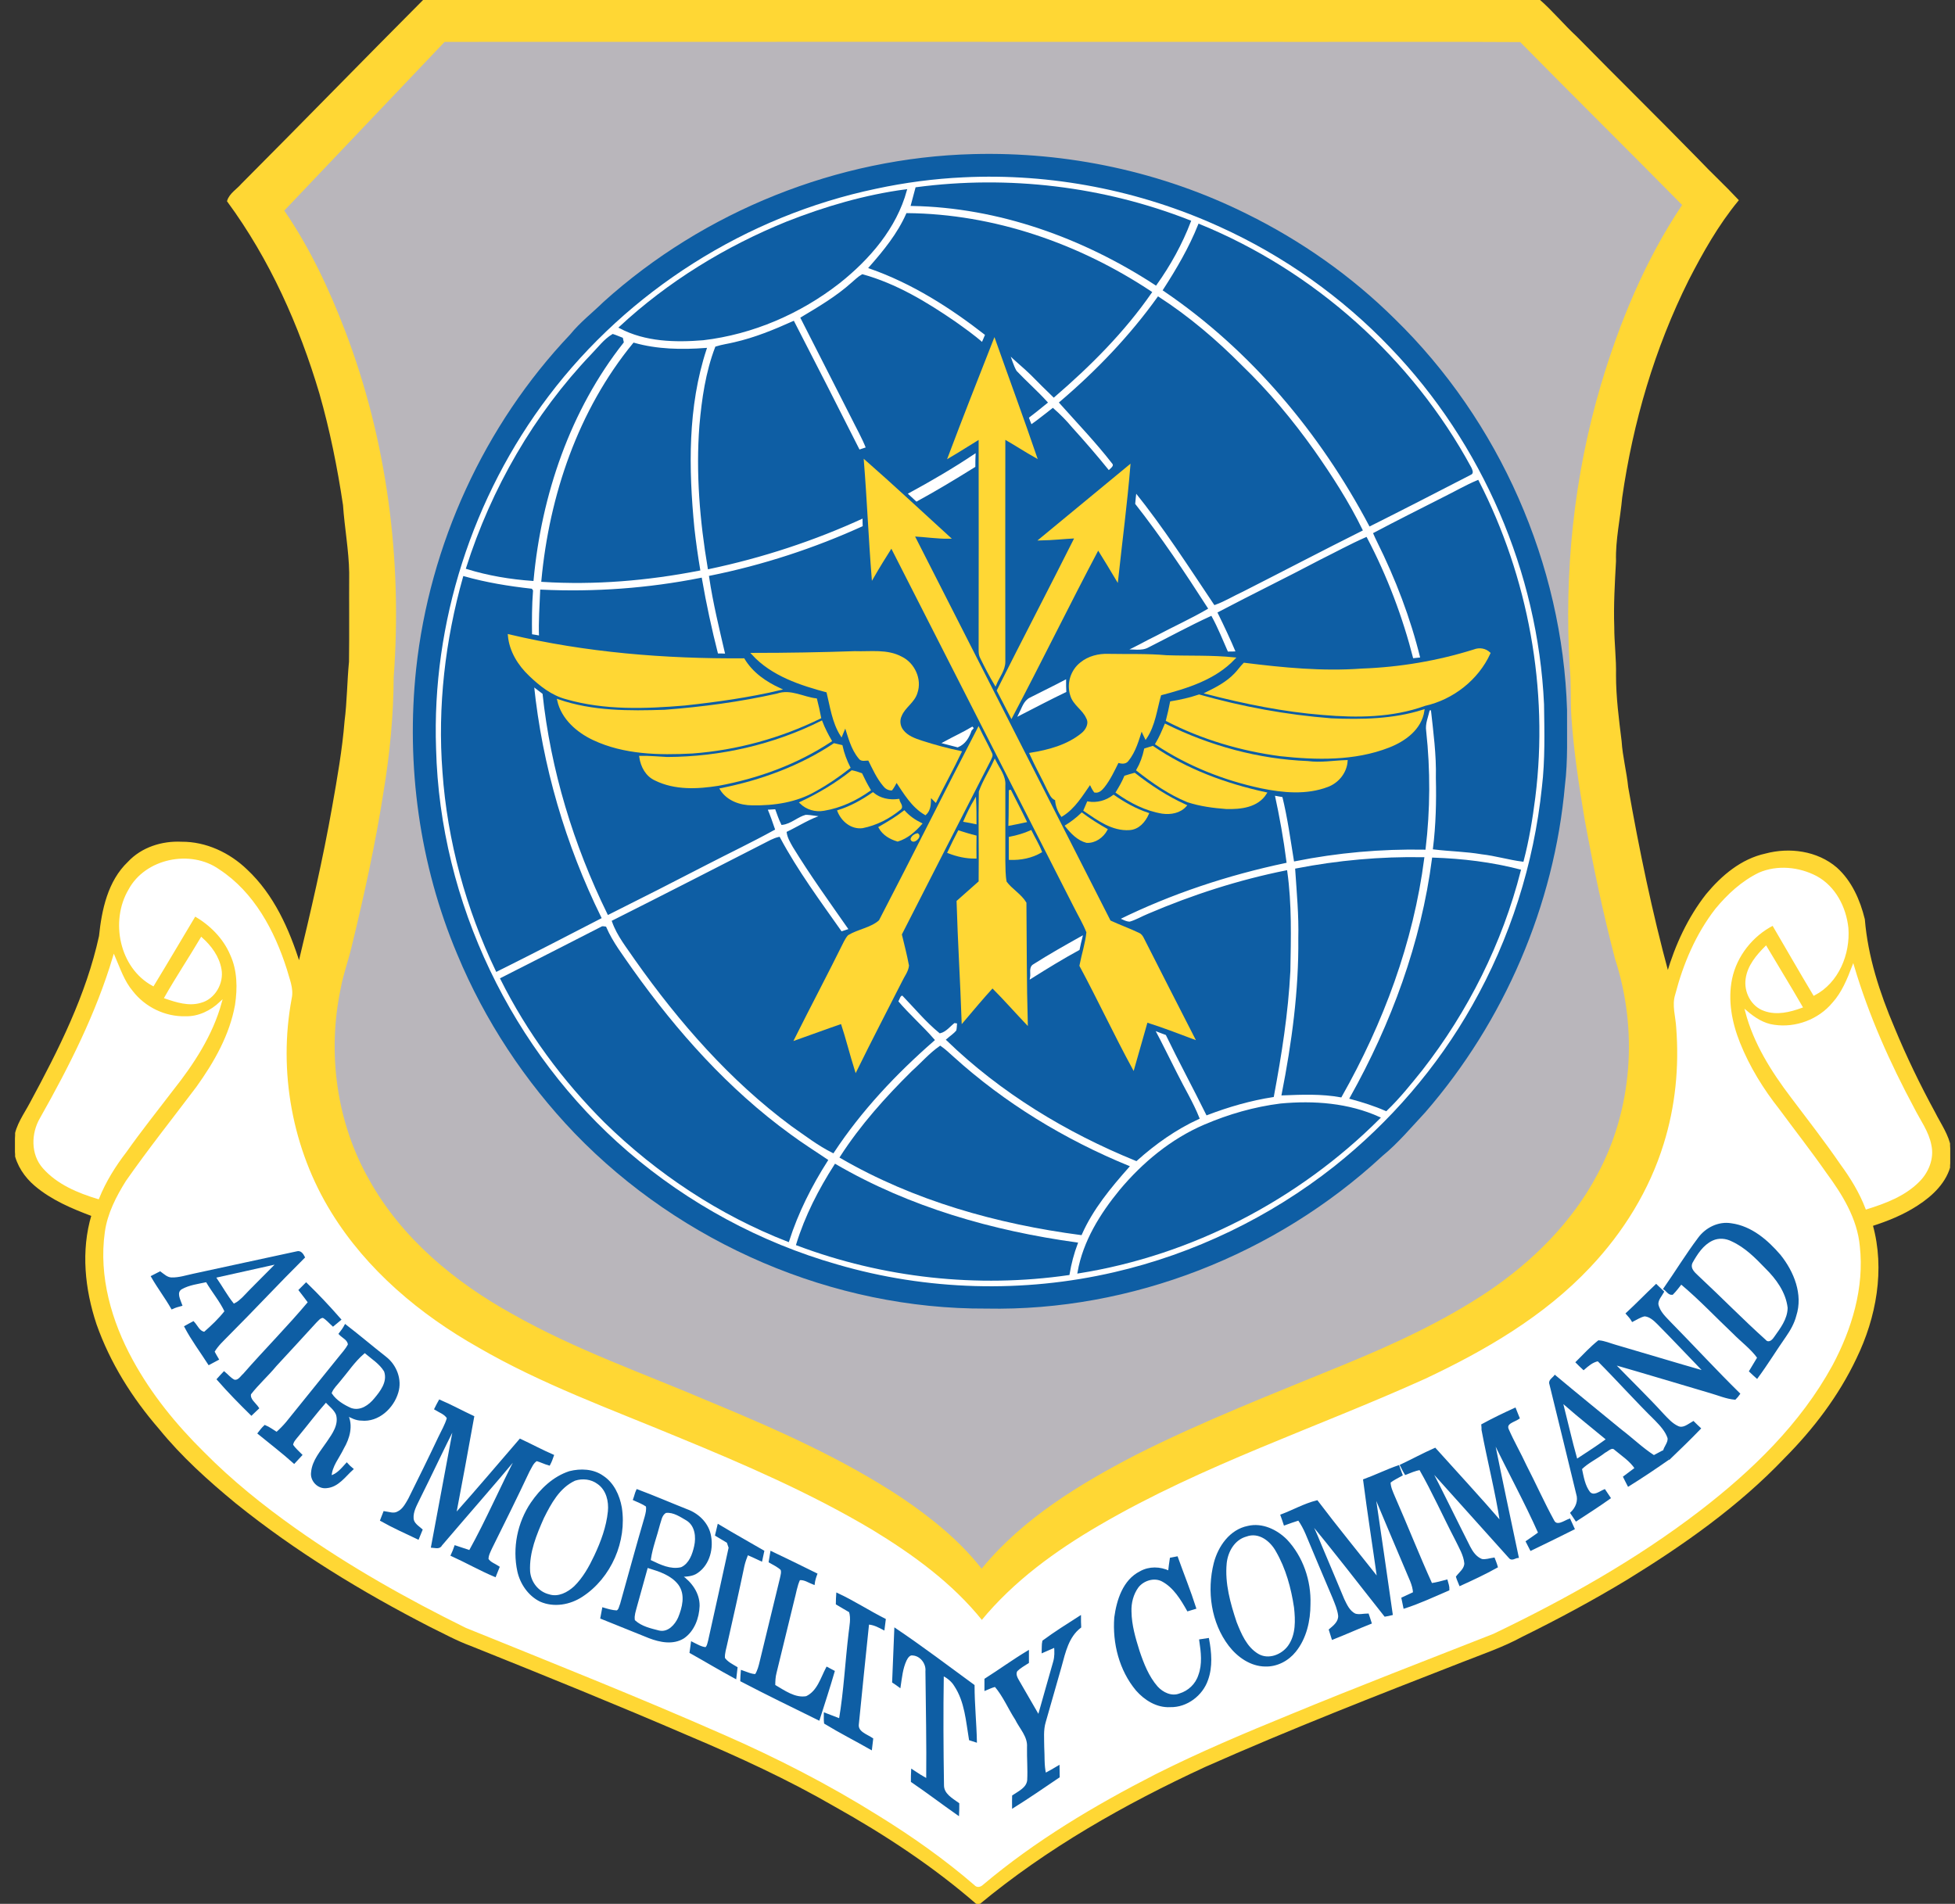 <svg width="115" height="112" viewBox="0 0 115 112" fill="none" xmlns="http://www.w3.org/2000/svg">
<rect x="0" y="0" width="115" height="112" fill="#333333" stroke="none"/>
<g id="Air_Mobility_Command 1" clip-path="url(#clip0_527_10938)">
<path id="Vector" d="M24.974 0H90.501C91.286 0.683 91.946 1.491 92.709 2.197C95.076 4.61 97.49 6.977 99.857 9.402C100.62 10.21 101.439 10.961 102.202 11.78C101.029 13.203 100.119 14.819 99.276 16.459C97.273 20.476 95.998 24.824 95.361 29.263C95.247 30.515 94.963 31.745 94.997 33.008C94.928 34.294 94.849 35.581 94.894 36.878C94.894 37.823 95.019 38.767 94.997 39.724C94.997 41.021 95.168 42.319 95.327 43.605C95.384 44.515 95.623 45.403 95.714 46.314C96.363 50.002 97.125 53.678 98.104 57.286C98.594 55.624 99.333 54.008 100.415 52.631C101.314 51.55 102.452 50.582 103.863 50.275C105.263 49.899 106.88 50.115 108.007 51.083C108.872 51.857 109.361 52.972 109.634 54.088C109.816 56.296 110.511 58.424 111.376 60.462C112.081 62.169 112.889 63.842 113.777 65.47C114.119 66.153 114.585 66.79 114.711 67.564V68.441C114.483 69.511 113.641 70.307 112.753 70.876C111.933 71.411 111.023 71.776 110.101 72.072C110.829 74.678 110.306 77.501 109.145 79.891C108.109 82.076 106.629 84.023 104.933 85.73C102.236 88.564 99.015 90.829 95.703 92.867C93.688 94.085 91.616 95.2 89.511 96.236C88.384 96.85 87.166 97.26 85.982 97.727C80.906 99.707 75.829 101.688 70.855 103.896C66.132 106.081 61.568 108.665 57.55 112H57.516C54.943 109.758 52.086 107.88 49.115 106.218C46.361 104.624 43.459 103.293 40.522 102.052C36.276 100.22 31.997 98.489 27.717 96.771C26.875 96.463 26.101 96.031 25.304 95.644C21.298 93.584 17.428 91.228 13.911 88.394C12.294 87.062 10.724 85.65 9.403 84.023C7.833 82.213 6.535 80.153 5.738 77.888C5.055 75.839 4.816 73.585 5.442 71.491C4.259 71.047 3.063 70.546 2.085 69.715C1.493 69.215 1.037 68.532 0.889 67.769V66.984C0.981 66.198 1.47 65.561 1.823 64.889C3.507 61.771 5.124 58.561 5.886 55.078C6.046 53.53 6.398 51.857 7.571 50.742C8.356 49.899 9.54 49.524 10.678 49.581C12.101 49.569 13.478 50.218 14.491 51.197C16.062 52.665 16.961 54.691 17.598 56.717C18.338 53.644 19.055 50.571 19.602 47.463C19.898 45.79 20.194 44.117 20.33 42.432C20.478 41.272 20.478 40.099 20.592 38.927C20.615 37.185 20.592 35.432 20.603 33.691C20.581 32.359 20.33 31.039 20.239 29.707C19.909 27.499 19.465 25.291 18.85 23.14C17.655 19.111 15.914 15.218 13.421 11.826C13.546 11.416 13.979 11.166 14.252 10.847C17.837 7.25 21.389 3.597 24.974 0Z" fill="#FFD734" stroke="#FFD734" stroke-width="0.125"/>
<path id="Vector_2" d="M26.18 2.527C43.288 2.515 60.395 2.527 77.491 2.527C81.463 2.527 85.424 2.515 89.397 2.538C92.538 5.725 95.725 8.878 98.867 12.065C96.716 15.298 95.213 18.917 94.109 22.628C92.516 28.011 91.935 33.668 92.276 39.268C92.368 40.213 92.311 41.169 92.368 42.114C92.504 44.163 92.811 46.189 93.153 48.215C93.654 50.969 94.234 53.712 94.94 56.421C96.294 60.564 95.976 65.254 93.893 69.089C92.413 71.878 90.103 74.166 87.507 75.919C84.867 77.683 81.976 79.015 79.039 80.221C74.919 81.917 70.742 83.533 66.758 85.548C63.446 87.267 60.156 89.27 57.743 92.184C56.446 90.545 54.795 89.224 53.065 88.052C49.571 85.742 45.712 84.034 41.842 82.429C37.938 80.756 33.886 79.356 30.176 77.25C26.795 75.384 23.676 72.8 21.776 69.385C19.852 66.016 19.306 61.941 20.102 58.163C20.25 57.332 20.546 56.546 20.74 55.727C21.48 52.688 22.151 49.637 22.629 46.553C22.994 44.333 23.21 42.091 23.221 39.837C23.733 32.94 22.834 25.917 20.364 19.452C19.419 16.982 18.293 14.581 16.802 12.395C19.92 9.106 23.062 5.816 26.18 2.527Z" fill="#B9B6BB" stroke="#B9B6BB" stroke-width="0.125"/>
<path id="Vector_3" d="M57.242 9.128C62.774 8.98 68.34 10.164 73.302 12.634C76.512 14.216 79.472 16.299 82.01 18.815C88.145 24.802 91.855 33.202 92.117 41.772C92.106 43.252 92.174 44.732 91.992 46.2C91.366 53.245 88.429 60.052 83.797 65.39C82.977 66.267 82.203 67.2 81.27 67.963C75.032 73.745 66.541 77.091 58.028 76.92C49.013 76.966 40.101 73.107 33.852 66.631C30.938 63.592 28.571 60.007 26.954 56.114C24.735 50.855 23.938 45.028 24.541 39.359C25.327 32.063 28.537 25.041 33.59 19.714C34.171 18.997 34.899 18.439 35.548 17.802C41.455 12.475 49.286 9.333 57.242 9.128Z" fill="#0E5EA4" stroke="#0E5EA4" stroke-width="0.125"/>
<path id="Vector_4" d="M56.685 10.494C61.829 10.244 67.031 11.257 71.72 13.397C75.488 15.104 78.925 17.54 81.771 20.533C87.132 26.122 90.41 33.691 90.763 41.431C90.785 43.059 90.831 44.698 90.637 46.314C90.171 50.81 88.771 55.203 86.54 59.13C84.491 62.761 81.714 65.971 78.447 68.566C74.668 71.548 70.218 73.699 65.528 74.781C60.179 76.021 54.522 75.862 49.263 74.325C44.756 73.039 40.533 70.751 36.982 67.701C30.164 61.839 25.942 53.041 25.714 44.049C25.452 36.662 27.854 29.229 32.316 23.345C36.993 17.153 43.948 12.759 51.54 11.166C53.236 10.802 54.955 10.574 56.685 10.494Z" fill="white" stroke="white" stroke-width="0.125"/>
<path id="Vector_5" d="M53.907 11.075C59.314 10.358 64.903 11.018 69.99 13.021C69.49 14.33 68.806 15.571 67.987 16.72C63.73 13.943 58.756 12.145 53.646 12.054C53.737 11.724 53.816 11.405 53.907 11.075Z" fill="#0E5EA4" stroke="#0E5EA4" stroke-width="0.125"/>
<path id="Vector_6" d="M46.304 13.089C48.558 12.202 50.891 11.519 53.281 11.2C52.678 13.397 51.119 15.207 49.355 16.607C47.055 18.405 44.267 19.611 41.364 19.953C39.714 20.089 37.972 20.044 36.481 19.259C39.338 16.607 42.707 14.546 46.304 13.089Z" fill="#0E5EA4" stroke="#0E5EA4" stroke-width="0.125"/>
<path id="Vector_7" d="M51.176 15.741C52.018 14.785 52.837 13.784 53.361 12.6C58.46 12.646 63.457 14.387 67.691 17.198C66.098 19.497 64.106 21.489 61.989 23.311C61.545 22.889 61.124 22.457 60.691 22.024C60.247 21.581 59.735 21.194 59.291 20.727C59.45 21.102 59.541 21.501 59.746 21.854C60.327 22.468 60.976 23.037 61.556 23.675C61.192 23.971 60.828 24.267 60.452 24.551C60.509 24.722 60.577 24.893 60.646 25.052C61.09 24.745 61.499 24.403 61.932 24.073C62.319 24.415 62.683 24.779 63.013 25.177C63.776 26.02 64.516 26.873 65.221 27.75C65.358 27.59 65.665 27.431 65.449 27.203C64.493 25.974 63.411 24.847 62.376 23.686C64.527 21.854 66.496 19.805 68.135 17.517C69.911 18.667 71.527 20.044 73.018 21.546C74.589 23.06 75.989 24.745 77.252 26.52C78.299 28.011 79.29 29.548 80.086 31.176C77.742 32.348 75.419 33.566 73.086 34.75C72.54 35 72.028 35.319 71.459 35.524C69.956 33.281 68.488 30.994 66.792 28.888C66.758 29.15 66.735 29.4 66.712 29.662C68.249 31.619 69.637 33.691 70.981 35.785C70.002 36.354 68.966 36.821 67.964 37.356C67.338 37.652 66.758 38.016 66.109 38.278C66.598 38.221 67.145 38.392 67.589 38.141C68.806 37.527 69.99 36.878 71.231 36.309C71.595 36.98 71.88 37.697 72.187 38.392C72.38 38.392 72.574 38.392 72.767 38.38C72.437 37.595 72.073 36.821 71.698 36.059C73.689 35.011 75.704 34.032 77.685 32.985C78.584 32.541 79.449 32.063 80.359 31.665C81.543 33.919 82.454 36.32 83.08 38.79C83.25 38.767 83.433 38.756 83.615 38.733C83.034 36.343 82.146 34.032 81.054 31.836C80.974 31.688 80.917 31.54 80.849 31.392C82.203 30.675 83.569 29.992 84.935 29.297C85.606 28.968 86.244 28.592 86.927 28.307C89.841 33.987 91.047 40.554 90.25 46.906C90.091 48.158 89.886 49.41 89.567 50.628C88.759 50.525 87.974 50.286 87.166 50.195C86.233 50.036 85.288 50.024 84.355 49.91C84.525 48.533 84.559 47.145 84.525 45.756C84.559 44.402 84.377 43.059 84.229 41.715C84.184 41.727 84.093 41.727 84.047 41.738C83.956 42.159 83.763 42.569 83.831 43.013C84.081 45.312 84.07 47.634 83.797 49.922C81.236 49.876 78.675 50.104 76.171 50.605C75.966 49.341 75.795 48.078 75.488 46.837C75.294 46.803 75.112 46.769 74.919 46.735C75.203 48.044 75.442 49.364 75.613 50.707C72.221 51.424 68.898 52.517 65.779 54.054C65.995 54.133 66.211 54.281 66.462 54.281C66.837 54.179 67.19 53.963 67.555 53.815C70.161 52.699 72.881 51.823 75.659 51.265C75.932 53.2 75.875 55.169 75.841 57.127C75.716 59.597 75.329 62.044 74.873 64.48C73.553 64.684 72.255 65.06 71.003 65.538C70.229 63.968 69.387 62.419 68.624 60.837C68.363 60.746 68.112 60.644 67.85 60.541C68.317 61.407 68.738 62.294 69.182 63.159C69.615 64.036 70.127 64.867 70.491 65.777C69.148 66.392 67.93 67.257 66.837 68.236C62.751 66.574 58.904 64.241 55.728 61.167C55.922 60.997 56.15 60.849 56.309 60.655C56.355 60.484 56.343 60.314 56.366 60.154C56.309 60.143 56.184 60.132 56.127 60.12C55.854 60.325 55.626 60.644 55.296 60.724C54.488 60.063 53.828 59.255 53.111 58.515C52.894 58.481 52.872 58.777 52.769 58.914C53.441 59.711 54.226 60.394 54.909 61.179C52.678 63.125 50.629 65.299 49.002 67.769C48.137 67.337 47.374 66.745 46.589 66.198C42.98 63.524 39.998 60.109 37.415 56.455C36.925 55.727 36.356 55.044 36.06 54.202C39.167 52.642 42.263 51.049 45.359 49.467C45.507 49.398 45.667 49.33 45.826 49.296C46.873 51.254 48.205 53.052 49.48 54.862C49.65 54.805 49.821 54.748 50.003 54.691C48.876 53.075 47.715 51.47 46.691 49.797C46.543 49.535 46.384 49.273 46.338 48.977C47.044 48.636 47.715 48.192 48.467 47.976C48.102 47.976 47.75 47.873 47.385 47.873C46.896 47.998 46.509 48.408 46.008 48.465C45.86 48.169 45.758 47.85 45.644 47.543C45.45 47.554 45.268 47.566 45.075 47.577C45.246 47.976 45.382 48.374 45.519 48.772C44.221 49.489 42.878 50.127 41.558 50.81C39.646 51.8 37.722 52.779 35.787 53.746C33.795 49.683 32.452 45.289 31.974 40.782C31.758 40.623 31.553 40.463 31.348 40.304C31.837 45.05 33.203 49.706 35.309 53.985C33.283 55.032 31.257 56.08 29.22 57.093C27.467 53.439 26.374 49.455 26.09 45.415C25.794 41.568 26.249 37.675 27.296 33.964C28.582 34.328 29.914 34.545 31.246 34.693C31.257 34.715 31.28 34.75 31.291 34.761C31.223 35.626 31.223 36.502 31.234 37.367C31.405 37.39 31.587 37.424 31.769 37.459C31.735 36.559 31.803 35.649 31.837 34.75C34.979 34.898 38.132 34.67 41.228 34.055C41.489 35.558 41.808 37.037 42.184 38.506C42.366 38.506 42.548 38.506 42.73 38.517C42.377 36.992 42.002 35.478 41.774 33.93C44.881 33.304 47.92 32.314 50.811 30.994C50.8 30.8 50.8 30.607 50.8 30.413C47.886 31.756 44.824 32.758 41.694 33.418C41.228 30.652 40.989 27.829 41.205 25.029C41.342 23.47 41.569 21.899 42.127 20.442C42.48 20.328 42.855 20.283 43.219 20.192C44.415 19.919 45.553 19.452 46.668 18.951C47.966 21.467 49.252 23.994 50.527 26.52C50.686 26.463 50.834 26.418 51.005 26.361C50.755 25.724 50.413 25.132 50.117 24.528C49.127 22.593 48.148 20.647 47.158 18.712C48.182 18.098 49.229 17.483 50.129 16.675C50.322 16.515 50.504 16.322 50.732 16.197C52.701 16.743 54.476 17.813 56.15 18.963C56.707 19.361 57.276 19.759 57.789 20.215C57.868 20.044 57.937 19.862 58.016 19.68C55.933 18.052 53.68 16.618 51.176 15.741Z" fill="#0E5EA4" stroke="#0E5EA4" stroke-width="0.125"/>
<path id="Vector_8" d="M70.537 13.237C77.286 15.992 83.023 21.125 86.494 27.533C86.54 27.636 86.642 27.829 86.494 27.875C84.525 28.888 82.567 29.901 80.587 30.891C77.696 25.428 73.61 20.545 68.476 17.062C69.262 15.844 70.002 14.581 70.537 13.237Z" fill="#0E5EA4" stroke="#0E5EA4" stroke-width="0.125"/>
<path id="Vector_9" d="M34.842 20.863C35.229 20.465 35.571 19.998 36.049 19.714C36.231 19.771 36.402 19.85 36.584 19.919C36.595 19.964 36.618 20.067 36.629 20.124C33.488 24.107 31.792 29.093 31.325 34.112C30.028 34.021 28.73 33.805 27.478 33.418C28.958 28.763 31.462 24.403 34.842 20.863Z" fill="#0E5EA4" stroke="#0E5EA4" stroke-width="0.125"/>
<path id="Vector_10" d="M55.831 26.873C56.696 24.574 57.595 22.298 58.494 20.01C59.303 22.298 60.145 24.574 60.93 26.873C60.304 26.52 59.701 26.122 59.075 25.769C59.063 30.151 59.075 34.533 59.075 38.927C59.075 39.416 58.733 39.815 58.551 40.258C58.244 39.746 57.971 39.211 57.709 38.676C57.641 38.551 57.629 38.392 57.629 38.255C57.629 34.089 57.641 29.935 57.629 25.769C57.026 26.133 56.434 26.52 55.831 26.873Z" fill="#FFD734" stroke="#FFD734" stroke-width="0.125"/>
<path id="Vector_11" d="M31.906 34.169C32.372 29.15 34.068 24.153 37.289 20.226C38.655 20.613 40.089 20.636 41.501 20.533C40.385 23.925 40.442 27.567 40.784 31.073C40.875 31.881 40.989 32.701 41.125 33.509C38.086 34.101 34.99 34.363 31.906 34.169Z" fill="#0E5EA4" stroke="#0E5EA4" stroke-width="0.125"/>
<path id="Vector_12" d="M53.509 29.058C54.806 28.353 56.093 27.602 57.322 26.782C57.311 26.998 57.311 27.215 57.311 27.431C56.195 28.125 55.068 28.808 53.919 29.434C53.782 29.309 53.645 29.184 53.509 29.058Z" fill="white" stroke="white" stroke-width="0.125"/>
<path id="Vector_13" d="M50.88 27.135C52.553 28.603 54.181 30.128 55.831 31.631C55.125 31.642 54.431 31.528 53.725 31.494C57.572 39.063 61.431 46.633 65.278 54.202C65.836 54.463 66.416 54.668 66.963 54.93C67.088 54.976 67.168 55.089 67.224 55.203C68.215 57.161 69.216 59.119 70.218 61.076C69.307 60.735 68.397 60.382 67.452 60.086C67.19 61.008 66.928 61.919 66.667 62.841C65.585 60.849 64.629 58.8 63.559 56.808C63.685 56.148 63.901 55.511 63.969 54.839C63.764 54.315 63.468 53.826 63.218 53.325C59.621 46.268 56.036 39.211 52.439 32.154C52.063 32.746 51.688 33.35 51.335 33.964C51.153 31.688 51.062 29.411 50.88 27.135Z" fill="#FFD734" stroke="#FFD734" stroke-width="0.125"/>
<path id="Vector_14" d="M61.203 31.733C62.945 30.299 64.686 28.854 66.428 27.419C66.246 29.65 65.95 31.87 65.711 34.101C65.346 33.486 64.971 32.871 64.595 32.268C62.854 35.558 61.226 38.893 59.496 42.171C59.223 41.658 58.972 41.135 58.699 40.623C60.213 37.606 61.772 34.624 63.286 31.608C62.592 31.642 61.898 31.722 61.203 31.733Z" fill="#FFD734" stroke="#FFD734" stroke-width="0.125"/>
<path id="Vector_15" d="M29.937 37.379C34.455 38.449 39.111 38.824 43.743 38.79C44.233 39.61 45.029 40.156 45.872 40.543C44.039 40.976 42.161 41.237 40.283 41.442C37.972 41.636 35.582 41.727 33.328 41.078C32.486 40.862 31.78 40.304 31.166 39.712C30.517 39.097 30.016 38.289 29.937 37.379Z" fill="#FFD734" stroke="#FFD734" stroke-width="0.125"/>
<path id="Vector_16" d="M80.098 39.394C82.34 39.314 84.571 38.938 86.711 38.267C87.029 38.142 87.359 38.198 87.61 38.426C86.915 39.951 85.447 41.101 83.808 41.465C81.896 42.159 79.824 42.171 77.832 42C75.511 41.818 73.234 41.351 70.981 40.771C71.584 40.475 72.187 40.156 72.654 39.667C72.847 39.473 72.995 39.245 73.189 39.052C75.476 39.337 77.787 39.564 80.098 39.394Z" fill="#FFD734" stroke="#FFD734" stroke-width="0.125"/>
<path id="Vector_17" d="M44.278 38.472C46.281 38.472 48.285 38.437 50.288 38.369C51.21 38.403 52.177 38.233 53.02 38.688C53.748 39.041 54.181 39.963 53.907 40.748C53.748 41.294 53.19 41.579 52.985 42.091C52.849 42.364 52.883 42.717 53.076 42.968C53.35 43.343 53.816 43.502 54.237 43.639C54.977 43.878 55.74 44.083 56.502 44.242C56.036 45.221 55.512 46.166 55.034 47.133C54.92 47.02 54.818 46.917 54.704 46.803C54.693 47.179 54.738 47.6 54.431 47.885C53.668 47.441 53.213 46.655 52.735 45.938C52.644 46.109 52.553 46.291 52.439 46.439C52.268 46.439 52.109 46.348 52.007 46.211C51.62 45.756 51.38 45.21 51.119 44.686C50.925 44.663 50.675 44.777 50.55 44.572C50.106 44.037 49.946 43.332 49.73 42.683C49.65 42.876 49.571 43.059 49.491 43.252C49.002 42.478 48.888 41.556 48.672 40.68C47.09 40.258 45.416 39.712 44.278 38.472Z" fill="#FFD734" stroke="#FFD734" stroke-width="0.125"/>
<path id="Vector_18" d="M63.593 39.018C64.037 38.654 64.629 38.506 65.198 38.528C66.337 38.551 67.475 38.506 68.613 38.608C69.945 38.654 71.276 38.597 72.597 38.733C71.459 39.94 69.808 40.441 68.249 40.85C67.998 41.715 67.907 42.649 67.395 43.411C67.304 43.229 67.224 43.047 67.145 42.865C66.94 43.514 66.758 44.197 66.325 44.732C66.189 44.914 65.95 44.868 65.756 44.811C65.506 45.312 65.267 45.836 64.914 46.28C64.789 46.428 64.629 46.61 64.402 46.564C64.288 46.405 64.208 46.234 64.129 46.063C63.639 46.758 63.195 47.532 62.455 47.976C62.262 47.691 62.137 47.372 62.125 47.031C61.852 46.94 61.784 46.667 61.659 46.45C61.328 45.745 60.941 45.062 60.623 44.345C61.693 44.174 62.797 43.878 63.65 43.184C63.924 42.968 64.151 42.558 63.946 42.216C63.73 41.715 63.161 41.431 63.013 40.885C62.797 40.224 63.036 39.45 63.593 39.018Z" fill="#FFD734" stroke="#FFD734" stroke-width="0.125"/>
<path id="Vector_19" d="M60.623 41.09C61.294 40.748 61.977 40.418 62.649 40.065C62.649 40.259 62.649 40.463 62.66 40.668C61.761 41.101 60.873 41.568 59.985 42.023C60.156 41.693 60.259 41.26 60.623 41.09Z" fill="white" stroke="white" stroke-width="0.125"/>
<path id="Vector_20" d="M45.724 40.862C46.498 40.589 47.237 41.055 48 41.146C48.091 41.499 48.171 41.852 48.239 42.216C45.894 43.366 43.333 44.072 40.727 44.265C38.769 44.367 36.72 44.333 34.911 43.48C33.966 43.036 33.078 42.262 32.839 41.203C34.854 41.898 37.005 41.886 39.099 41.818C41.33 41.647 43.55 41.351 45.724 40.862Z" fill="#FFD734" stroke="#FFD734" stroke-width="0.125"/>
<path id="Vector_21" d="M68.886 41.317C69.444 41.226 70.002 41.101 70.537 40.919C73.064 41.636 75.67 42.114 78.299 42.319C80.12 42.398 81.976 42.364 83.728 41.806C83.569 42.876 82.624 43.559 81.68 43.924C79.665 44.709 77.434 44.652 75.317 44.424C72.995 44.117 70.73 43.446 68.647 42.376C68.738 42.023 68.818 41.67 68.886 41.317Z" fill="#FFD734" stroke="#FFD734" stroke-width="0.125"/>
<path id="Vector_22" d="M39.247 44.595C42.377 44.584 45.519 43.867 48.319 42.467C48.467 42.854 48.66 43.229 48.865 43.582C46.873 44.902 44.597 45.733 42.252 46.166C41.034 46.359 39.703 46.428 38.553 45.858C38.029 45.62 37.745 45.085 37.665 44.527C38.189 44.516 38.724 44.572 39.247 44.595Z" fill="#FFD734" stroke="#FFD734" stroke-width="0.125"/>
<path id="Vector_23" d="M68.556 42.649C71.151 43.935 74.019 44.72 76.922 44.834C77.685 44.937 78.447 44.8 79.21 44.777C79.164 45.437 78.698 46.007 78.094 46.234C76.842 46.712 75.465 46.576 74.19 46.314C72.005 45.847 69.888 45.005 68.021 43.764C68.237 43.411 68.397 43.024 68.556 42.649Z" fill="#FFD734" stroke="#FFD734" stroke-width="0.125"/>
<path id="Vector_24" d="M55.546 43.696C56.104 43.389 56.685 43.127 57.231 42.797C57.197 42.842 57.129 42.922 57.094 42.956C56.958 43.366 56.742 43.73 56.332 43.901C56.07 43.833 55.808 43.764 55.546 43.696Z" fill="white" stroke="white" stroke-width="0.125"/>
<path id="Vector_25" d="M51.756 54.179C53.714 50.411 55.603 46.621 57.561 42.854C57.8 43.355 58.073 43.833 58.301 44.333C58.369 44.459 58.267 44.595 58.221 44.709C56.48 48.124 54.727 51.538 52.985 54.964C53.133 55.579 53.293 56.194 53.407 56.808C53.372 57.138 53.145 57.411 53.008 57.707C52.12 59.46 51.21 61.202 50.345 62.966C50.049 62.032 49.821 61.088 49.514 60.166C48.603 60.473 47.704 60.815 46.794 61.133C47.75 59.221 48.751 57.332 49.696 55.419C49.764 55.294 49.833 55.169 49.924 55.067C50.504 54.714 51.255 54.634 51.756 54.179Z" fill="#FFD734" stroke="#FFD734" stroke-width="0.125"/>
<path id="Vector_26" d="M42.411 46.428C44.767 45.961 47.067 45.119 49.07 43.787C49.218 43.821 49.355 43.855 49.502 43.889C49.593 44.322 49.753 44.743 49.958 45.153C49.32 45.654 48.66 46.109 47.955 46.496C46.839 47.145 45.53 47.338 44.255 47.315C43.55 47.315 42.798 47.054 42.411 46.428Z" fill="#FFD734" stroke="#FFD734" stroke-width="0.125"/>
<path id="Vector_27" d="M67.361 44.083C67.509 44.037 67.657 43.992 67.805 43.946C69.797 45.312 72.096 46.154 74.452 46.667C73.963 47.452 72.972 47.554 72.141 47.532C71.368 47.475 70.594 47.372 69.865 47.133C68.784 46.689 67.816 46.018 66.906 45.301C67.122 44.925 67.27 44.516 67.361 44.083Z" fill="#FFD734" stroke="#FFD734" stroke-width="0.125"/>
<path id="Vector_28" d="M58.517 44.766C58.745 45.233 59.12 45.665 59.075 46.211C59.075 47.691 59.075 49.171 59.075 50.65C59.086 51.06 59.075 51.481 59.154 51.891C59.485 52.346 60.02 52.631 60.316 53.12C60.338 55.488 60.327 57.844 60.395 60.2C59.724 59.494 59.075 58.755 58.38 58.06C57.777 58.72 57.208 59.403 56.628 60.086C56.548 57.73 56.4 55.385 56.332 53.029C56.764 52.642 57.197 52.267 57.629 51.88C57.652 50.115 57.606 48.34 57.641 46.576C57.868 45.938 58.244 45.369 58.517 44.766Z" fill="#FFD734" stroke="#FFD734" stroke-width="0.125"/>
<path id="Vector_29" d="M47.101 47.224C48.171 46.724 49.184 46.12 50.117 45.38C50.299 45.415 50.481 45.471 50.663 45.54C50.811 45.858 50.971 46.166 51.153 46.473C50.356 47.042 49.434 47.475 48.467 47.634C47.966 47.725 47.465 47.577 47.101 47.224Z" fill="#FFD734" stroke="#FFD734" stroke-width="0.125"/>
<path id="Vector_30" d="M66.189 45.688C66.371 45.631 66.553 45.574 66.735 45.528C67.668 46.257 68.659 46.906 69.74 47.395C69.398 47.782 68.863 47.873 68.374 47.805C67.395 47.645 66.496 47.179 65.699 46.61C65.881 46.314 66.052 46.018 66.189 45.688Z" fill="#FFD734" stroke="#FFD734" stroke-width="0.125"/>
<path id="Vector_31" d="M59.405 46.485C59.712 47.099 60.031 47.702 60.327 48.317C60.008 48.385 59.701 48.454 59.382 48.511C59.405 47.839 59.394 47.156 59.405 46.485Z" fill="#FFD734" stroke="#FFD734" stroke-width="0.125"/>
<path id="Vector_32" d="M51.346 46.678C51.767 47.031 52.314 47.133 52.849 47.065C52.872 47.236 53.122 47.452 52.928 47.589C52.291 48.112 51.54 48.499 50.732 48.658C50.094 48.738 49.548 48.283 49.32 47.714C50.049 47.486 50.72 47.111 51.346 46.678Z" fill="#FFD734" stroke="#FFD734" stroke-width="0.125"/>
<path id="Vector_33" d="M63.992 47.213C64.538 47.304 65.073 47.156 65.506 46.826C66.132 47.258 66.803 47.634 67.52 47.873C67.316 48.328 66.963 48.738 66.439 48.772C65.437 48.841 64.584 48.203 63.798 47.668C63.867 47.509 63.924 47.361 63.992 47.213Z" fill="#FFD734" stroke="#FFD734" stroke-width="0.125"/>
<path id="Vector_34" d="M56.742 48.294C56.924 47.873 57.129 47.463 57.356 47.076C57.379 47.52 57.379 47.964 57.379 48.419C57.163 48.374 56.958 48.328 56.742 48.294Z" fill="#FFD734" stroke="#FFD734" stroke-width="0.125"/>
<path id="Vector_35" d="M51.745 48.681C52.234 48.397 52.735 48.101 53.19 47.748C53.463 48.044 53.794 48.283 54.169 48.465C53.794 48.886 53.361 49.273 52.803 49.444C52.382 49.319 51.972 49.091 51.745 48.681Z" fill="#FFD734" stroke="#FFD734" stroke-width="0.125"/>
<path id="Vector_36" d="M62.717 48.59C63.047 48.385 63.355 48.146 63.639 47.873C64.094 48.215 64.584 48.522 65.085 48.806C64.857 49.228 64.413 49.546 63.924 49.524C63.411 49.387 63.036 48.989 62.717 48.59Z" fill="#FFD734" stroke="#FFD734" stroke-width="0.125"/>
<path id="Vector_37" d="M55.797 50.138C55.99 49.717 56.195 49.319 56.4 48.92C56.73 49.023 57.049 49.125 57.379 49.205C57.367 49.615 57.379 50.036 57.379 50.446C56.833 50.457 56.298 50.332 55.797 50.138Z" fill="#FFD734" stroke="#FFD734" stroke-width="0.125"/>
<path id="Vector_38" d="M59.405 49.285C59.826 49.205 60.247 49.08 60.634 48.909C60.828 49.307 61.067 49.683 61.226 50.104C60.68 50.423 60.042 50.548 59.405 50.525C59.405 50.115 59.405 49.706 59.405 49.285Z" fill="#FFD734" stroke="#FFD734" stroke-width="0.125"/>
<path id="Vector_39" d="M53.964 49.08C54.192 49.205 53.703 49.637 53.623 49.364C53.668 49.216 53.816 49.114 53.964 49.08Z" fill="#FFD734" stroke="#FFD734" stroke-width="0.125"/>
<path id="Vector_40" d="M76.25 51.151C78.709 50.673 81.213 50.446 83.717 50.491C83.08 55.431 81.316 60.166 78.868 64.491C77.742 64.286 76.592 64.332 75.454 64.377C76.046 61.361 76.467 58.288 76.433 55.203C76.467 53.849 76.341 52.506 76.25 51.151Z" fill="#0E5EA4" stroke="#0E5EA4" stroke-width="0.125"/>
<path id="Vector_41" d="M79.46 64.594C81.896 60.245 83.66 55.465 84.298 50.514C86.016 50.571 87.735 50.776 89.397 51.208C88.316 55.454 86.312 59.46 83.615 62.92C82.954 63.74 82.294 64.571 81.532 65.299C80.86 65.003 80.166 64.787 79.46 64.594Z" fill="#0E5EA4" stroke="#0E5EA4" stroke-width="0.125"/>
<path id="Vector_42" d="M7.616 52.358C8.584 50.559 11.213 50.024 12.863 51.197C14.901 52.528 16.096 54.782 16.813 57.036C16.961 57.593 17.223 58.151 17.098 58.72C16.289 63.034 17.132 67.632 19.442 71.366C21.525 74.746 24.655 77.376 28.104 79.322C31.826 81.484 35.901 82.953 39.862 84.603C43.766 86.208 47.659 87.893 51.289 90.055C53.68 91.512 55.99 93.185 57.755 95.394C59.667 93.06 62.137 91.273 64.72 89.771C70.787 86.231 77.491 84.046 83.865 81.166C87.416 79.493 90.876 77.478 93.585 74.598C95.543 72.527 97.08 70.046 97.922 67.314C98.616 65.094 98.844 62.75 98.662 60.439C98.628 59.79 98.4 59.141 98.605 58.515C99.072 56.717 99.811 54.976 100.95 53.507C101.655 52.654 102.486 51.88 103.499 51.39C104.558 50.935 105.821 51.06 106.834 51.595C107.927 52.187 108.541 53.394 108.667 54.6C108.781 56.114 108.109 57.776 106.709 58.504C105.889 57.138 105.104 55.761 104.296 54.384C103.067 55.01 102.111 56.205 101.826 57.571C101.564 58.846 101.815 60.166 102.293 61.361C102.862 62.784 103.67 64.093 104.615 65.288C105.537 66.54 106.493 67.758 107.381 69.032C108.314 70.296 109.19 71.707 109.338 73.312C109.611 75.737 108.872 78.172 107.733 80.301C105.867 83.715 103.021 86.47 99.959 88.826C96.226 91.694 92.083 94.016 87.837 96.054C83.842 97.624 79.824 99.172 75.852 100.811C73.177 101.904 70.502 103.031 67.907 104.34C64.333 106.172 60.85 108.244 57.777 110.839C57.652 110.953 57.481 110.998 57.356 110.85C55.592 109.325 53.668 107.971 51.676 106.741C48.763 104.92 45.701 103.35 42.548 101.972C37.563 99.776 32.486 97.761 27.433 95.712C23.972 94.005 20.592 92.104 17.439 89.873C15.527 88.519 13.694 87.05 12.044 85.377C10.416 83.772 8.959 81.985 7.867 79.982C6.626 77.717 5.863 75.088 6.228 72.493C6.376 71.411 6.888 70.421 7.457 69.51C8.777 67.621 10.211 65.823 11.6 63.979C12.647 62.522 13.569 60.906 13.888 59.119C14.036 58.128 14.024 57.081 13.603 56.159C13.182 55.158 12.385 54.372 11.463 53.837C10.644 55.203 9.836 56.581 9.005 57.946C7.081 56.91 6.535 54.179 7.616 52.358Z" fill="white" stroke="white" stroke-width="0.125"/>
<path id="Vector_43" d="M35.434 54.554C35.468 54.554 35.559 54.554 35.605 54.566C35.992 55.465 36.606 56.25 37.164 57.059C39.771 60.724 42.81 64.127 46.463 66.779C47.169 67.302 47.909 67.769 48.637 68.258C47.693 69.738 46.896 71.32 46.361 72.993C42.355 71.434 38.69 69.01 35.616 66.005C33.146 63.546 31.052 60.701 29.493 57.582C31.473 56.581 33.454 55.568 35.434 54.554Z" fill="#0E5EA4" stroke="#0E5EA4" stroke-width="0.125"/>
<path id="Vector_44" d="M11.85 55.203C12.385 55.681 12.841 56.296 12.966 57.024C13.114 57.821 12.602 58.732 11.793 58.937C11.111 59.142 10.393 58.914 9.733 58.686C10.405 57.502 11.156 56.376 11.85 55.203Z" fill="white" stroke="white" stroke-width="0.125"/>
<path id="Vector_45" d="M60.828 56.774C61.738 56.194 62.672 55.67 63.605 55.146C63.548 55.374 63.491 55.613 63.446 55.841C62.489 56.364 61.579 56.922 60.657 57.502C60.702 57.263 60.566 56.911 60.828 56.774Z" fill="white" stroke="white" stroke-width="0.125"/>
<path id="Vector_46" d="M102.748 57.582C102.85 56.831 103.363 56.228 103.875 55.715C104.569 56.888 105.286 58.049 105.969 59.233C105.286 59.483 104.512 59.676 103.795 59.415C103.055 59.164 102.634 58.333 102.748 57.582Z" fill="white" stroke="white" stroke-width="0.125"/>
<path id="Vector_47" d="M6.706 56.285C7.013 56.99 7.252 57.742 7.764 58.345C8.504 59.301 9.699 59.881 10.906 59.847C11.691 59.87 12.419 59.506 12.977 58.982C12.454 60.883 11.35 62.568 10.132 64.104C9.21 65.311 8.265 66.494 7.389 67.735C6.74 68.577 6.171 69.488 5.772 70.478C4.6 70.125 3.394 69.624 2.563 68.68C1.868 67.894 1.891 66.688 2.403 65.811C4.122 62.772 5.704 59.642 6.706 56.285Z" fill="white" stroke="white" stroke-width="0.125"/>
<path id="Vector_48" d="M109.008 56.854C109.873 59.767 111.114 62.545 112.548 65.219C112.901 65.925 113.402 66.585 113.55 67.382C113.72 68.145 113.39 68.953 112.844 69.488C112.013 70.319 110.886 70.74 109.794 71.081C109.429 70.125 108.894 69.26 108.302 68.452C107.381 67.109 106.379 65.823 105.4 64.525C104.25 63.011 103.215 61.372 102.725 59.517C103.192 59.915 103.727 60.268 104.353 60.348C105.639 60.541 107.005 60.029 107.836 59.028C108.394 58.413 108.712 57.628 109.008 56.854Z" fill="white" stroke="white" stroke-width="0.125"/>
<path id="Vector_49" d="M53.691 63.045C54.226 62.568 54.704 62.01 55.307 61.589C55.569 61.771 55.797 61.987 56.036 62.203C59.063 64.946 62.592 67.086 66.359 68.634C65.289 69.841 64.242 71.104 63.582 72.595C58.665 71.946 53.782 70.581 49.468 68.076C50.652 66.233 52.132 64.582 53.691 63.045Z" fill="#0E5EA4" stroke="#0E5EA4" stroke-width="0.125"/>
<path id="Vector_50" d="M75.329 64.981C77.286 64.798 79.312 64.946 81.122 65.766C76.364 70.524 70.104 73.79 63.446 74.849C63.764 73.039 64.766 71.434 65.915 70.034C67.259 68.429 68.92 67.052 70.855 66.221C72.29 65.606 73.792 65.174 75.329 64.981Z" fill="#0E5EA4" stroke="#0E5EA4" stroke-width="0.125"/>
<path id="Vector_51" d="M46.896 73.21C47.408 71.548 48.205 70 49.138 68.543C53.475 71.07 58.38 72.47 63.332 73.153C63.115 73.733 62.956 74.337 62.854 74.951C57.504 75.725 51.961 75.122 46.896 73.21Z" fill="#0E5EA4" stroke="#0E5EA4" stroke-width="0.125"/>
<path id="Vector_52" d="M99.937 72.857C100.369 72.265 101.109 71.901 101.837 72.026C103.01 72.185 103.954 73.005 104.694 73.87C105.468 74.837 106.003 76.158 105.605 77.387C105.491 77.831 105.263 78.229 105.002 78.605C104.444 79.402 103.932 80.244 103.351 81.029C103.215 80.904 103.078 80.79 102.953 80.665C103.112 80.403 103.272 80.141 103.431 79.868C103.033 79.311 102.463 78.901 101.985 78.411C100.95 77.433 99.982 76.397 98.889 75.486C98.719 75.703 98.559 75.919 98.366 76.112C98.172 76.135 98.059 75.907 97.911 75.816C98.594 74.837 99.219 73.813 99.937 72.857Z" fill="#0E5EA4" stroke="#0E5EA4" stroke-width="0.125"/>
<path id="Vector_53" d="M100.767 73.039C101.109 72.88 101.507 72.914 101.837 73.085C102.611 73.438 103.215 74.052 103.795 74.655C104.421 75.27 104.99 76.044 105.093 76.943C105.081 77.581 104.672 78.104 104.319 78.605C104.239 78.73 104.046 78.958 103.909 78.776C102.566 77.569 101.302 76.272 99.982 75.042C99.789 74.849 99.47 74.621 99.618 74.314C99.902 73.813 100.233 73.29 100.767 73.039Z" fill="white" stroke="white" stroke-width="0.125"/>
<path id="Vector_54" d="M17.462 73.677C17.667 73.608 17.792 73.802 17.872 73.961C16.381 75.441 14.946 76.989 13.455 78.48C13.137 78.81 12.784 79.117 12.556 79.516C12.636 79.663 12.716 79.811 12.806 79.959C12.636 80.05 12.465 80.141 12.294 80.233C11.828 79.504 11.304 78.81 10.906 78.047C11.054 77.956 11.213 77.888 11.372 77.797C11.577 78.013 11.703 78.377 12.033 78.411C12.476 78.024 12.909 77.615 13.273 77.148C12.977 76.511 12.511 75.976 12.158 75.361C11.646 75.475 11.111 75.532 10.655 75.793C10.291 76.021 10.553 76.477 10.655 76.772C10.473 76.818 10.291 76.875 10.12 76.954C9.756 76.317 9.312 75.737 8.948 75.099C9.096 75.019 9.255 74.94 9.415 74.86C9.62 75.008 9.824 75.213 10.098 75.213C10.53 75.224 10.94 75.088 11.361 74.997C13.398 74.564 15.424 74.109 17.462 73.677Z" fill="#0E5EA4" stroke="#0E5EA4" stroke-width="0.125"/>
<path id="Vector_55" d="M12.829 75.202C13.876 74.963 14.912 74.746 15.959 74.507C15.379 75.099 14.787 75.668 14.218 76.272C14.081 76.397 13.945 76.533 13.774 76.613C13.421 76.169 13.148 75.668 12.829 75.202Z" fill="white" stroke="white" stroke-width="0.125"/>
<path id="Vector_56" d="M17.633 75.896C17.758 75.771 17.883 75.645 18.008 75.52C18.703 76.192 19.363 76.897 20 77.626C19.863 77.74 19.727 77.854 19.59 77.967C19.397 77.797 19.237 77.592 19.01 77.467C18.805 77.467 18.691 77.649 18.555 77.774C17.78 78.628 16.995 79.47 16.21 80.323C15.732 80.904 15.163 81.405 14.707 81.997C14.628 82.338 15.003 82.577 15.174 82.839C15.049 82.964 14.912 83.078 14.787 83.203C14.104 82.532 13.444 81.86 12.818 81.143C12.943 81.006 13.057 80.87 13.182 80.745C13.376 80.904 13.535 81.109 13.763 81.223C14.036 81.291 14.184 81.006 14.354 80.859C15.607 79.424 16.961 78.07 18.179 76.613C18.008 76.374 17.815 76.135 17.633 75.896Z" fill="#0E5EA4" stroke="#0E5EA4" stroke-width="0.125"/>
<path id="Vector_57" d="M95.703 77.273C96.283 76.738 96.841 76.158 97.421 75.611C97.558 75.737 97.683 75.873 97.82 75.998C97.694 76.226 97.478 76.442 97.489 76.727C97.581 77.205 97.968 77.535 98.286 77.876C99.629 79.242 100.927 80.654 102.293 81.997C102.224 82.099 102.145 82.19 102.054 82.281C101.553 82.236 101.086 82.031 100.608 81.894C98.707 81.337 96.806 80.756 94.894 80.21C95.873 81.223 96.886 82.202 97.831 83.237C98.093 83.51 98.343 83.795 98.696 83.954C99.026 84.102 99.322 83.829 99.606 83.67C99.732 83.795 99.857 83.92 99.982 84.034C99.402 84.637 98.798 85.218 98.195 85.798C98.081 85.673 97.968 85.559 97.876 85.423C97.911 85.127 98.207 84.888 98.15 84.58C98.013 84.171 97.706 83.841 97.41 83.533C96.249 82.395 95.156 81.166 94.007 80.016C93.654 80.085 93.403 80.312 93.153 80.528C93.016 80.403 92.88 80.267 92.754 80.141C93.176 79.72 93.574 79.288 94.041 78.912C94.382 78.935 94.701 79.083 95.031 79.174C96.795 79.686 98.537 80.221 100.301 80.722C99.379 79.766 98.468 78.798 97.535 77.854C97.319 77.637 97.057 77.398 96.738 77.376C96.476 77.433 96.26 77.58 96.032 77.694C95.942 77.535 95.816 77.398 95.703 77.273Z" fill="#0E5EA4" stroke="#0E5EA4" stroke-width="0.125"/>
<path id="Vector_58" d="M19.989 78.468C20.114 78.309 20.228 78.15 20.319 77.979C21.116 78.594 21.878 79.242 22.675 79.868C23.278 80.335 23.597 81.166 23.369 81.906C23.107 82.805 22.242 83.613 21.263 83.511C20.956 83.511 20.672 83.363 20.398 83.215C20.729 83.852 20.512 84.603 20.171 85.184C19.909 85.742 19.465 86.231 19.442 86.868C19.852 86.766 20.125 86.413 20.398 86.117C20.489 86.219 20.603 86.333 20.717 86.424C20.273 86.823 19.875 87.426 19.215 87.483C18.737 87.551 18.293 87.096 18.361 86.618C18.418 85.935 18.907 85.4 19.283 84.842C19.602 84.376 20 83.829 19.829 83.215C19.704 82.896 19.397 82.68 19.169 82.429C18.589 83.078 18.065 83.784 17.507 84.455C17.371 84.626 17.2 84.785 17.177 85.013C17.325 85.229 17.53 85.411 17.712 85.594C17.576 85.742 17.439 85.889 17.302 86.037C16.631 85.434 15.914 84.888 15.22 84.319C15.333 84.171 15.447 84.023 15.584 83.898C15.834 84 16.05 84.171 16.278 84.307C16.483 84.125 16.688 83.92 16.87 83.704C17.906 82.429 18.93 81.143 19.966 79.868C20.159 79.629 20.376 79.39 20.524 79.117C20.524 78.798 20.171 78.662 19.989 78.468Z" fill="#0E5EA4" stroke="#0E5EA4" stroke-width="0.125"/>
<path id="Vector_59" d="M20.046 81.314C20.512 80.767 20.911 80.153 21.457 79.686C21.832 80.005 22.276 80.278 22.538 80.71C22.732 81.28 22.311 81.815 21.969 82.224C21.662 82.6 21.184 82.953 20.672 82.771C20.262 82.589 19.829 82.327 19.579 81.951C19.681 81.701 19.886 81.519 20.046 81.314Z" fill="white" stroke="white" stroke-width="0.125"/>
<path id="Vector_60" d="M91.207 81.439C91.115 81.223 91.355 81.109 91.468 80.961C92.743 82.031 94.041 83.078 95.327 84.137C95.987 84.637 96.579 85.218 97.285 85.673C97.455 85.582 97.626 85.491 97.797 85.4C97.888 85.548 97.99 85.696 98.093 85.855C97.341 86.379 96.579 86.891 95.793 87.38C95.714 87.221 95.623 87.062 95.543 86.891C95.771 86.72 95.998 86.55 96.226 86.379C95.919 85.912 95.441 85.605 95.019 85.252C94.815 85.036 94.576 85.32 94.382 85.411C93.938 85.764 93.392 86.003 92.993 86.402C93.096 86.88 93.176 87.415 93.483 87.813C93.756 88.097 94.109 87.79 94.382 87.676C94.485 87.824 94.576 87.972 94.678 88.12C94.041 88.576 93.38 88.997 92.72 89.429C92.629 89.293 92.538 89.156 92.436 89.008C92.743 88.712 92.914 88.291 92.777 87.87C92.265 85.73 91.73 83.59 91.207 81.439Z" fill="#0E5EA4" stroke="#0E5EA4" stroke-width="0.125"/>
<path id="Vector_61" d="M25.862 82.406C26.533 82.691 27.171 83.044 27.831 83.351C27.489 85.275 27.125 87.21 26.761 89.133C28.059 87.676 29.322 86.185 30.597 84.706C31.234 85.002 31.86 85.343 32.52 85.628C32.463 85.798 32.395 85.981 32.304 86.151C32.054 86.083 31.815 85.958 31.564 85.889C31.314 86.037 31.223 86.322 31.086 86.55C30.381 88.052 29.641 89.543 28.901 91.034C28.798 91.262 28.673 91.478 28.673 91.728C28.81 91.956 29.106 92.047 29.322 92.195C29.254 92.366 29.185 92.537 29.117 92.707C28.252 92.343 27.433 91.876 26.579 91.489C26.659 91.319 26.727 91.148 26.784 90.977C27.068 91.068 27.353 91.171 27.637 91.262C28.662 89.418 29.493 87.46 30.472 85.594C28.992 87.369 27.455 89.111 25.953 90.875C25.85 91.091 25.611 91 25.418 90.989C25.862 88.61 26.306 86.231 26.75 83.852C26.032 85.275 25.361 86.72 24.644 88.154C24.473 88.519 24.234 88.906 24.268 89.338C24.291 89.645 24.587 89.816 24.792 89.998C24.724 90.169 24.655 90.328 24.587 90.499C23.87 90.158 23.13 89.828 22.424 89.429C22.481 89.27 22.55 89.122 22.607 88.963C22.868 88.997 23.164 89.122 23.415 88.974C23.733 88.826 23.904 88.484 24.075 88.189C24.667 86.993 25.259 85.798 25.828 84.592C26.01 84.205 26.237 83.829 26.351 83.419C26.192 83.146 25.862 83.044 25.611 82.885C25.691 82.725 25.771 82.566 25.862 82.406Z" fill="#0E5EA4" stroke="#0E5EA4" stroke-width="0.125"/>
<path id="Vector_62" d="M92.072 82.782C92.811 83.431 93.585 84.034 94.348 84.671C93.847 85.036 93.324 85.366 92.811 85.707C92.538 84.74 92.322 83.761 92.072 82.782Z" fill="white" stroke="white" stroke-width="0.125"/>
<path id="Vector_63" d="M87.2 83.829C87.826 83.488 88.463 83.18 89.112 82.885C89.18 83.067 89.26 83.237 89.329 83.419C89.078 83.602 88.509 83.693 88.691 84.102C89.01 84.831 89.408 85.514 89.738 86.231C90.296 87.312 90.785 88.416 91.366 89.475C91.571 89.873 92.037 89.509 92.322 89.406C92.402 89.577 92.481 89.748 92.561 89.93C91.73 90.351 90.899 90.75 90.057 91.159C89.977 91 89.898 90.841 89.818 90.693C90.057 90.522 90.307 90.363 90.546 90.18C89.727 88.337 88.748 86.561 87.872 84.74C87.86 84.717 87.837 84.683 87.826 84.66C88.293 86.971 88.782 89.281 89.272 91.592C89.124 91.603 88.919 91.785 88.805 91.615C87.234 89.862 85.663 88.109 84.093 86.367C84.889 87.904 85.641 89.463 86.426 91.011C86.585 91.319 86.802 91.637 87.154 91.774C87.394 91.82 87.632 91.728 87.872 91.694C87.928 91.842 87.997 92.002 88.042 92.172C87.348 92.559 86.62 92.901 85.891 93.231C85.834 93.083 85.754 92.924 85.709 92.764C85.891 92.525 86.198 92.309 86.198 91.967C86.153 91.467 85.88 91.034 85.663 90.579C84.946 89.202 84.309 87.767 83.535 86.413C83.239 86.47 82.966 86.584 82.681 86.698C82.579 86.538 82.499 86.367 82.419 86.208C83.091 85.889 83.74 85.537 84.411 85.241C85.709 86.686 87.029 88.109 88.304 89.589C88.019 87.745 87.553 85.946 87.211 84.114C87.211 84.046 87.211 83.897 87.2 83.829Z" fill="#0E5EA4" stroke="#0E5EA4" stroke-width="0.125"/>
<path id="Vector_64" d="M80.246 87.073C80.928 86.823 81.577 86.504 82.26 86.265C82.317 86.424 82.374 86.595 82.442 86.766C82.203 86.902 81.953 87.016 81.737 87.187C81.737 87.483 81.873 87.767 81.987 88.041C82.738 89.748 83.421 91.489 84.195 93.197C84.502 93.151 84.798 93.072 85.094 92.992C85.14 93.163 85.208 93.333 85.197 93.515C84.343 93.88 83.501 94.278 82.613 94.563C82.579 94.38 82.533 94.21 82.499 94.028C82.727 93.925 82.954 93.811 83.182 93.709C83.159 93.208 82.898 92.776 82.727 92.332C82.09 90.829 81.452 89.327 80.826 87.824C81.179 90.203 81.52 92.582 81.862 94.961C81.737 94.995 81.611 95.018 81.475 95.041C79.984 93.163 78.527 91.25 76.979 89.395L77.343 89.486C77.218 89.441 77.093 89.384 76.956 89.372C77.343 90.01 77.582 90.715 77.878 91.387C78.254 92.286 78.641 93.185 79.016 94.096C79.176 94.426 79.346 94.813 79.699 94.984C79.95 95.063 80.211 94.984 80.462 94.984C80.519 95.143 80.564 95.302 80.621 95.473C79.87 95.769 79.141 96.099 78.39 96.395C78.333 96.224 78.288 96.054 78.231 95.883C78.493 95.667 78.8 95.416 78.777 95.041C78.732 94.676 78.584 94.335 78.447 93.993C77.912 92.73 77.377 91.478 76.854 90.215C76.728 89.919 76.581 89.645 76.398 89.384C76.114 89.475 75.841 89.566 75.567 89.668C75.511 89.486 75.442 89.315 75.385 89.145C76.08 88.883 76.74 88.507 77.468 88.325C78.641 89.873 79.87 91.376 81.076 92.901C80.803 90.954 80.496 89.019 80.246 87.073Z" fill="#0E5EA4" stroke="#0E5EA4" stroke-width="0.125"/>
<path id="Vector_65" d="M33.511 86.606C34.148 86.447 34.888 86.47 35.446 86.868C36.06 87.267 36.39 87.984 36.516 88.689C36.823 90.659 35.901 92.787 34.228 93.88C33.522 94.346 32.589 94.517 31.792 94.164C31.12 93.834 30.654 93.151 30.494 92.434C30.198 91.068 30.494 89.589 31.28 88.428C31.826 87.631 32.566 86.914 33.511 86.606Z" fill="#0E5EA4" stroke="#0E5EA4" stroke-width="0.125"/>
<path id="Vector_66" d="M33.852 87.164C34.273 87.028 34.751 87.085 35.104 87.346C35.605 87.688 35.753 88.337 35.696 88.906C35.605 89.805 35.286 90.67 34.899 91.489C34.592 92.138 34.239 92.776 33.727 93.276C33.351 93.618 32.828 93.902 32.316 93.732C31.712 93.584 31.291 93.037 31.245 92.434C31.189 91.341 31.621 90.306 32.054 89.327C32.475 88.484 32.964 87.574 33.852 87.164Z" fill="white" stroke="white" stroke-width="0.125"/>
<path id="Vector_67" d="M37.483 87.676C38.462 88.041 39.429 88.462 40.408 88.849C41.034 89.076 41.581 89.589 41.74 90.249C41.933 91.046 41.706 92.002 41.011 92.48C40.738 92.684 40.385 92.684 40.055 92.707C40.636 93.106 41.102 93.743 41.091 94.472C41.068 95.166 40.795 95.917 40.203 96.327C39.589 96.714 38.826 96.554 38.2 96.315C37.255 95.94 36.322 95.553 35.377 95.177C35.411 94.995 35.446 94.813 35.48 94.631C35.742 94.71 36.003 94.79 36.288 94.802C36.459 94.733 36.47 94.517 36.538 94.369C37.016 92.662 37.483 90.943 37.984 89.236C38.041 89.019 38.098 88.803 38.052 88.587C37.824 88.428 37.551 88.325 37.301 88.211C37.369 88.029 37.403 87.847 37.483 87.676Z" fill="#0E5EA4" stroke="#0E5EA4" stroke-width="0.125"/>
<path id="Vector_68" d="M39.19 89.065C39.589 89.02 39.987 89.293 40.34 89.498C40.829 89.793 40.886 90.442 40.772 90.943C40.67 91.398 40.488 91.933 40.044 92.138C39.452 92.275 38.872 91.99 38.348 91.74C38.45 91.046 38.712 90.385 38.883 89.703C38.963 89.486 38.985 89.202 39.19 89.065Z" fill="white" stroke="white" stroke-width="0.125"/>
<path id="Vector_69" d="M42.263 89.737C43.129 90.26 44.016 90.75 44.893 91.262C44.859 91.433 44.813 91.615 44.779 91.785C44.506 91.66 44.233 91.524 43.959 91.41C43.868 91.637 43.789 91.854 43.732 92.093C43.413 93.618 43.072 95.132 42.73 96.645C42.673 96.941 42.559 97.237 42.582 97.556C42.764 97.818 43.06 97.954 43.322 98.114C43.299 98.307 43.276 98.501 43.254 98.694C42.366 98.216 41.501 97.693 40.624 97.203C40.647 97.021 40.681 96.839 40.704 96.645C40.966 96.771 41.228 96.942 41.524 96.964C41.649 96.862 41.672 96.68 41.717 96.52C42.127 94.699 42.525 92.867 42.924 91.046C42.889 90.932 42.844 90.829 42.81 90.715C42.582 90.579 42.355 90.442 42.127 90.306C42.172 90.112 42.218 89.93 42.263 89.737Z" fill="#0E5EA4" stroke="#0E5EA4" stroke-width="0.125"/>
<path id="Vector_70" d="M73.416 89.828C74.236 89.634 75.078 90.032 75.659 90.613C76.592 91.603 77.07 93.003 77.024 94.369C77.024 95.337 76.797 96.361 76.171 97.135C75.75 97.659 75.101 98 74.418 97.977C73.587 97.966 72.836 97.442 72.335 96.793C71.299 95.439 71.049 93.595 71.459 91.967C71.709 91 72.38 90.032 73.416 89.828Z" fill="#0E5EA4" stroke="#0E5EA4" stroke-width="0.125"/>
<path id="Vector_71" d="M73.337 90.454C74.031 90.192 74.68 90.716 74.998 91.296C75.579 92.298 75.886 93.436 76.057 94.574C76.137 95.314 76.171 96.145 75.716 96.782C75.351 97.283 74.611 97.579 74.042 97.237C73.382 96.839 73.075 96.088 72.802 95.405C72.437 94.312 72.107 93.14 72.221 91.968C72.29 91.319 72.665 90.636 73.337 90.454Z" fill="white" stroke="white" stroke-width="0.125"/>
<path id="Vector_72" d="M45.28 91.876C45.314 91.683 45.337 91.501 45.371 91.319C46.259 91.74 47.135 92.172 48.011 92.605C47.943 92.787 47.886 92.969 47.863 93.163C47.59 93.06 47.317 92.855 47.01 92.901C46.828 93.288 46.771 93.732 46.657 94.141C46.304 95.553 45.974 96.976 45.621 98.387C45.553 98.637 45.541 98.899 45.541 99.161C46.111 99.491 46.748 99.969 47.442 99.844C48.125 99.525 48.33 98.728 48.649 98.125C48.785 98.194 48.911 98.262 49.036 98.33C48.763 99.275 48.455 100.208 48.159 101.141C46.634 100.39 45.109 99.65 43.606 98.865C43.606 98.683 43.629 98.501 43.641 98.319C43.914 98.41 44.176 98.546 44.46 98.546C44.62 98.296 44.688 98.011 44.756 97.727C45.143 96.099 45.553 94.483 45.94 92.855C45.974 92.673 46.042 92.491 45.974 92.32C45.769 92.127 45.519 92.013 45.28 91.876Z" fill="#0E5EA4" stroke="#0E5EA4" stroke-width="0.125"/>
<path id="Vector_73" d="M68.875 91.694C68.989 91.671 69.114 91.649 69.228 91.626C69.581 92.616 69.979 93.595 70.298 94.597C70.161 94.642 70.024 94.676 69.876 94.722C69.501 94.062 69.08 93.356 68.385 92.981C67.896 92.719 67.247 92.924 66.917 93.345C66.61 93.766 66.473 94.301 66.496 94.813C66.507 95.61 66.735 96.384 66.974 97.146C67.224 97.886 67.52 98.649 68.044 99.252C68.374 99.616 68.909 99.878 69.398 99.684C69.933 99.525 70.377 99.104 70.548 98.569C70.798 97.909 70.707 97.18 70.605 96.498C70.753 96.475 70.901 96.452 71.06 96.429C71.208 97.215 71.276 98.046 71.003 98.808C70.696 99.707 69.797 100.39 68.841 100.367C68.067 100.413 67.361 99.969 66.872 99.411C65.893 98.239 65.494 96.657 65.608 95.154C65.745 94.141 66.109 92.98 67.088 92.491C67.611 92.195 68.237 92.218 68.772 92.468C68.795 92.207 68.841 91.945 68.875 91.694Z" fill="#0E5EA4" stroke="#0E5EA4" stroke-width="0.125"/>
<path id="Vector_74" d="M38.143 92.32C38.769 92.514 39.452 92.73 39.862 93.276C40.26 93.834 40.067 94.563 39.828 95.143C39.645 95.541 39.259 95.974 38.781 95.86C38.291 95.735 37.779 95.621 37.403 95.28C37.369 95.041 37.46 94.802 37.517 94.574C37.722 93.823 37.938 93.072 38.143 92.32Z" fill="white" stroke="white" stroke-width="0.125"/>
<path id="Vector_75" d="M49.252 93.777C50.208 94.221 51.096 94.802 52.041 95.28C52.018 95.462 51.995 95.644 51.972 95.826C51.688 95.678 51.392 95.519 51.062 95.507C50.857 97.488 50.652 99.457 50.459 101.426C50.39 101.915 50.971 102.075 51.301 102.302C51.278 102.496 51.255 102.689 51.233 102.872C50.333 102.359 49.411 101.893 48.535 101.358C48.512 101.176 48.524 100.993 48.524 100.823C48.819 100.937 49.115 101.05 49.411 101.164C49.696 99.48 49.776 97.772 49.98 96.076C50.026 95.655 50.129 95.223 50.003 94.802C49.742 94.654 49.48 94.494 49.229 94.346C49.229 94.153 49.241 93.959 49.252 93.777Z" fill="#0E5EA4" stroke="#0E5EA4" stroke-width="0.125"/>
<path id="Vector_76" d="M61.374 96.555C62.068 96.042 62.797 95.587 63.525 95.12C63.525 95.314 63.525 95.519 63.537 95.712C62.808 96.27 62.615 97.192 62.387 98.023C62.068 99.115 61.772 100.208 61.454 101.289C61.306 101.779 61.363 102.291 61.363 102.781C61.397 103.315 61.351 103.85 61.476 104.374C61.738 104.237 62 104.089 62.262 103.93C62.262 104.124 62.273 104.328 62.273 104.522C61.385 105.125 60.509 105.728 59.598 106.298C59.598 106.081 59.587 105.865 59.598 105.66C59.951 105.421 60.441 105.205 60.486 104.727C60.52 104.078 60.463 103.429 60.475 102.781C60.52 102.143 60.031 101.665 59.769 101.13C59.348 100.481 59.052 99.753 58.551 99.172C58.346 99.218 58.164 99.309 57.971 99.389C57.971 99.184 57.971 98.99 57.971 98.797C58.813 98.262 59.61 97.681 60.463 97.169C60.463 97.374 60.463 97.579 60.463 97.795C60.236 97.943 59.985 98.08 59.792 98.273C59.655 98.49 59.803 98.74 59.917 98.933C60.316 99.616 60.703 100.299 61.101 100.982C61.408 99.912 61.704 98.831 62.011 97.772C62.102 97.465 62.091 97.158 62.068 96.85C61.829 96.953 61.579 97.067 61.34 97.169C61.351 96.964 61.328 96.759 61.374 96.555Z" fill="#0E5EA4" stroke="#0E5EA4" stroke-width="0.125"/>
<path id="Vector_77" d="M52.667 95.849C54.237 96.907 55.74 98.046 57.265 99.161C57.265 100.254 57.379 101.346 57.402 102.439C57.288 102.405 57.174 102.359 57.06 102.325C56.878 101.244 56.81 100.094 56.184 99.15C56.013 98.865 55.74 98.66 55.455 98.512C55.421 100.686 55.432 102.872 55.467 105.046C55.478 105.569 55.99 105.842 56.366 106.115C56.366 106.32 56.366 106.525 56.355 106.73C55.444 106.093 54.568 105.421 53.645 104.795C53.645 104.579 53.645 104.363 53.657 104.158C53.941 104.351 54.237 104.533 54.545 104.704C54.568 102.587 54.522 100.447 54.499 98.319C54.545 97.852 54.181 97.363 53.703 97.328C53.486 97.283 53.35 97.499 53.27 97.659C53.042 98.148 52.997 98.683 52.917 99.207C52.792 99.115 52.667 99.024 52.541 98.945C52.587 97.909 52.621 96.873 52.667 95.849Z" fill="#0E5EA4" stroke="#0E5EA4" stroke-width="0.125"/>
</g>
<defs>
<clipPath id="clip0_527_10938">
<rect width="113.821" height="112" fill="white" transform="translate(0.889)"/>
</clipPath>
</defs>
</svg>
